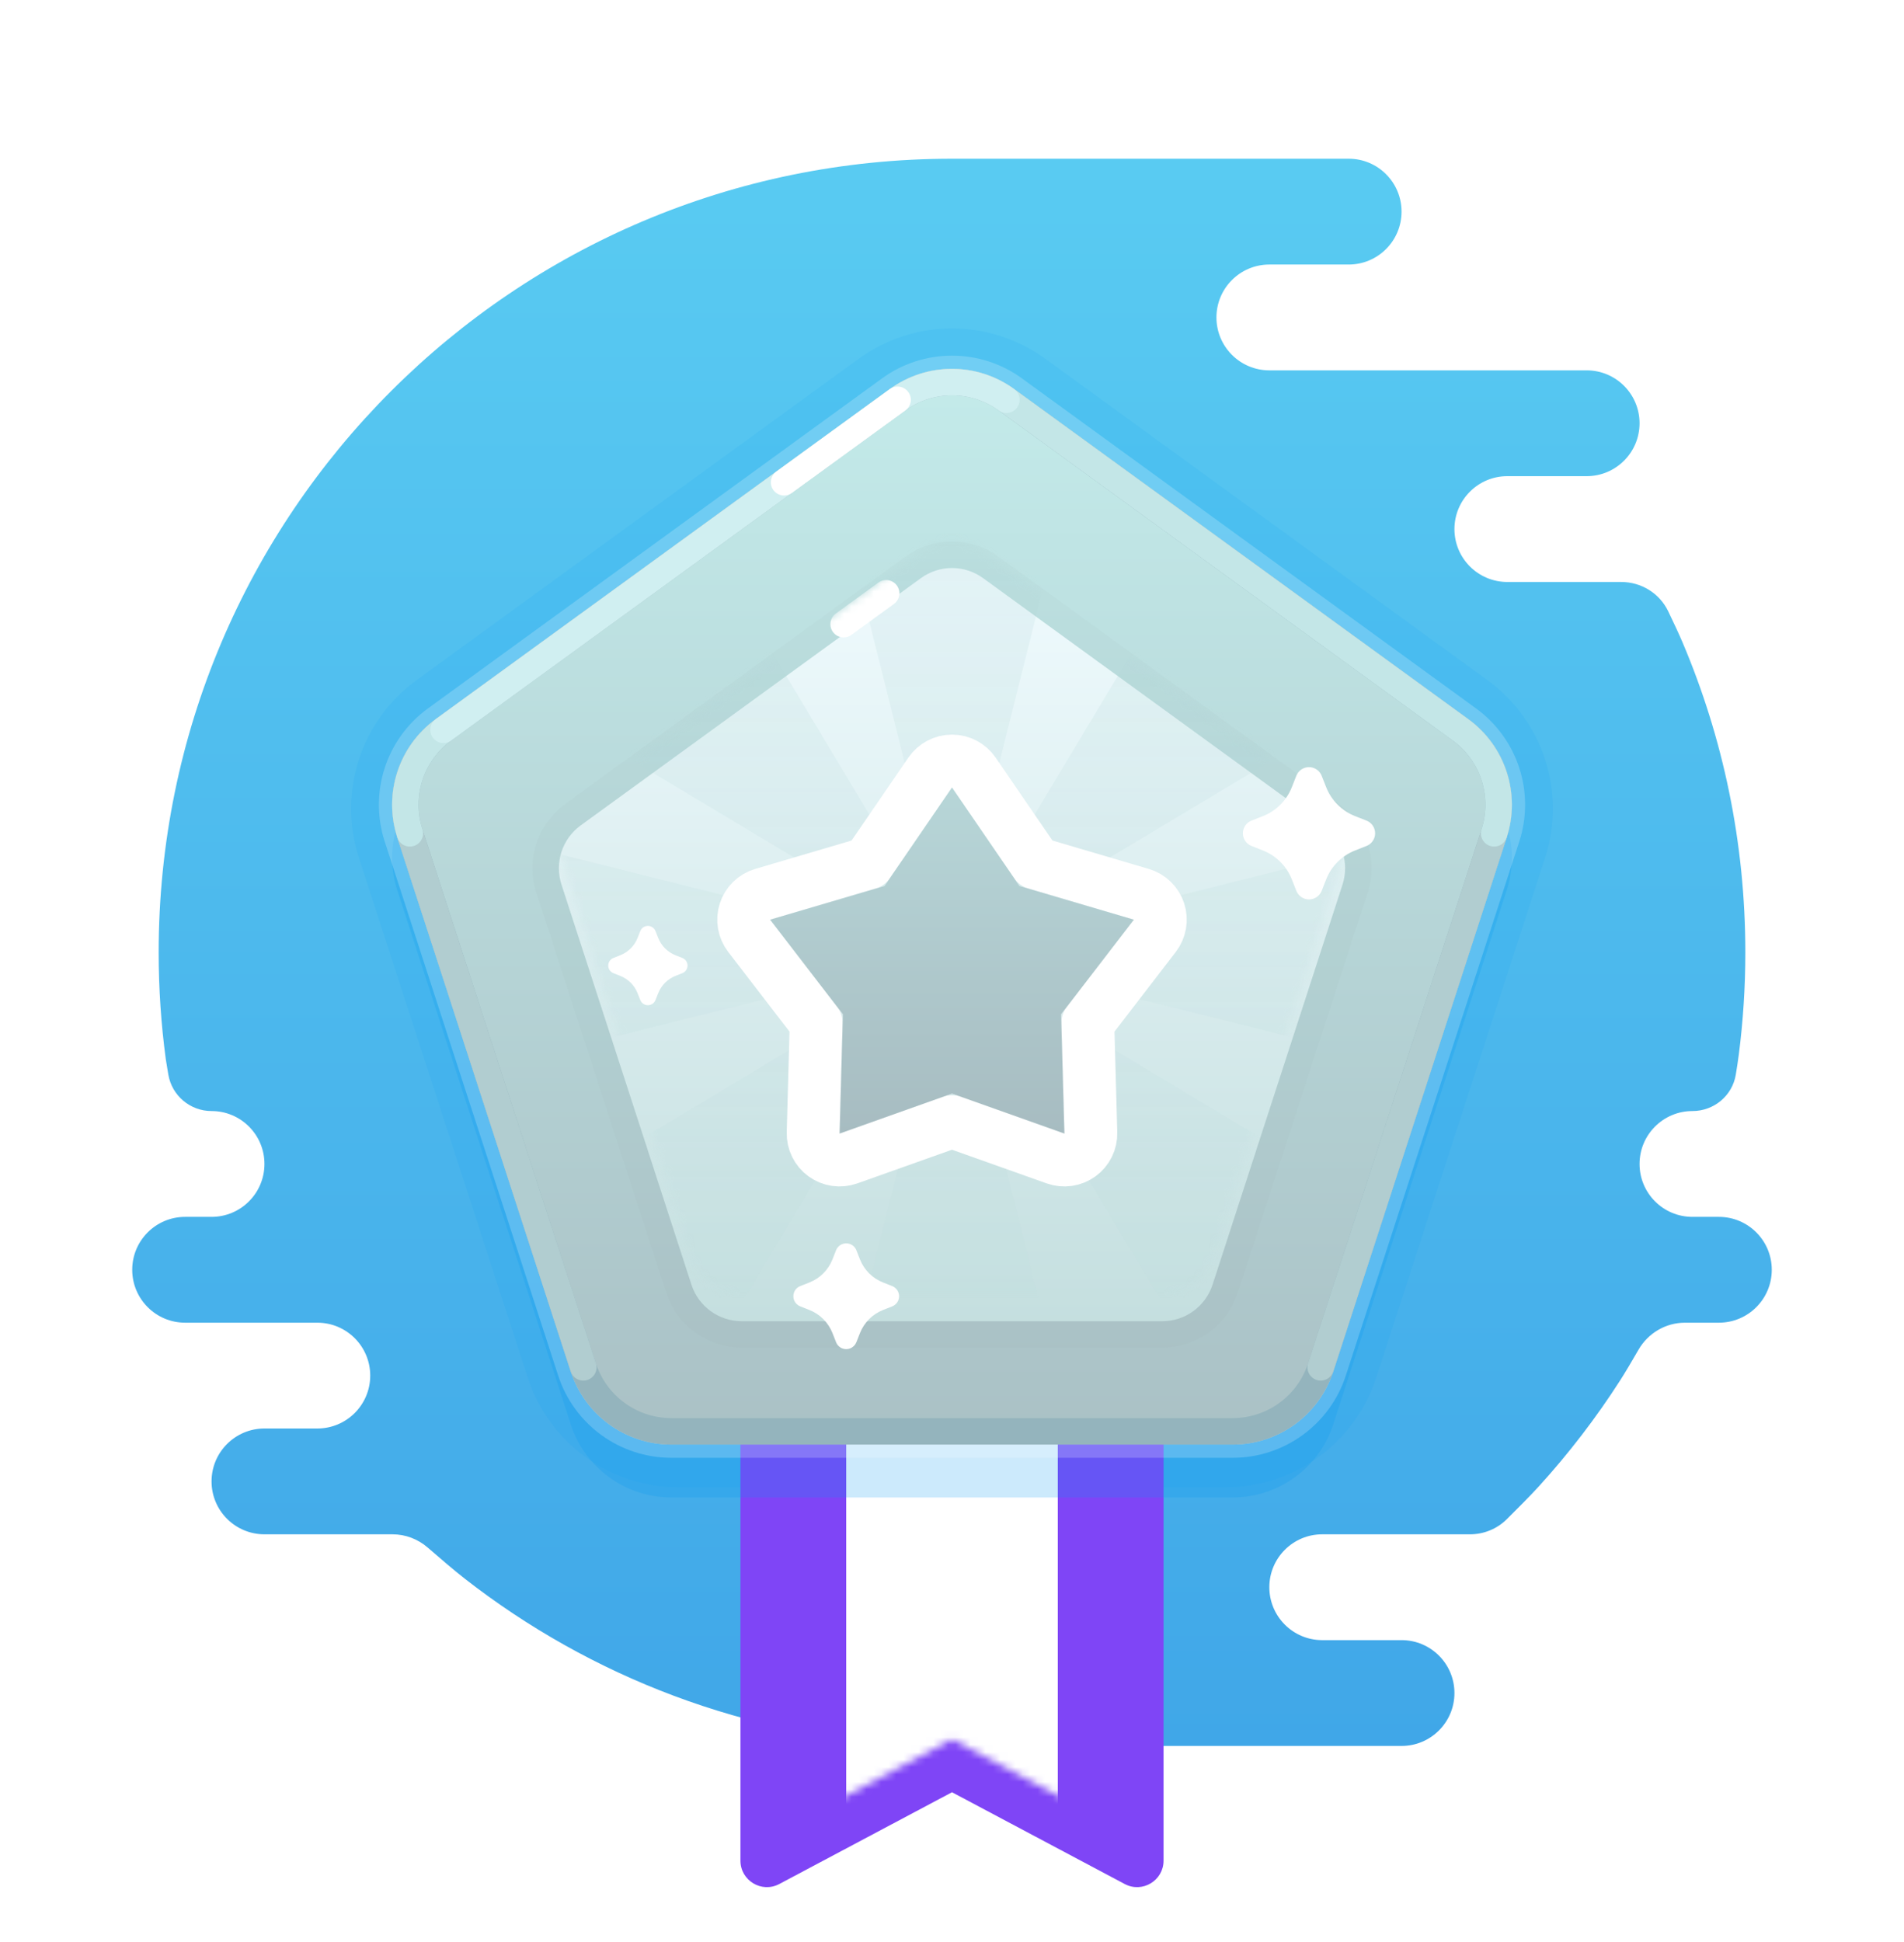 <svg width="256" height="261" viewBox="0 0 256 261" fill="none" xmlns="http://www.w3.org/2000/svg">
<path fill-rule="evenodd" clip-rule="evenodd" d="M188.444 220.444C192.372 220.444 195.555 223.628 195.555 227.556C195.555 231.483 192.372 234.667 188.444 234.667H124.444C124.026 234.667 123.617 234.631 123.219 234.561C100.375 233.554 79.398 225.361 62.493 212.188C61.118 211.117 59.046 209.341 57.51 208.005C56.197 206.862 54.518 206.222 52.777 206.222H35.556C31.628 206.222 28.444 203.038 28.444 199.111C28.444 195.184 31.628 192 35.556 192H42.667C46.594 192 49.778 188.816 49.778 184.889C49.778 180.962 46.594 177.778 42.667 177.778H24.889C20.962 177.778 17.778 174.594 17.778 170.667C17.778 166.739 20.962 163.556 24.889 163.556H28.444C32.372 163.556 35.556 160.372 35.556 156.444C35.556 152.517 32.372 149.333 28.444 149.333C25.569 149.333 23.11 147.261 22.631 144.425C22.457 143.395 22.319 142.566 22.297 142.397C21.661 137.689 21.333 132.883 21.333 128C21.333 69.09 69.09 21.333 128 21.333C145.778 21.333 163.555 21.333 181.333 21.333C185.261 21.333 188.444 24.517 188.444 28.444C188.444 32.372 185.261 35.556 181.333 35.556H170.667C166.739 35.556 163.555 38.739 163.555 42.667C163.555 46.594 166.739 49.778 170.667 49.778H213.333C217.261 49.778 220.444 52.962 220.444 56.889C220.444 60.814 217.265 63.996 213.341 64L202.667 64C198.739 64 195.555 67.184 195.555 71.111C195.555 75.038 198.739 78.222 202.667 78.222H217.977C220.666 78.222 223.131 79.736 224.297 82.16C224.998 83.616 225.735 85.188 226.217 86.323C231.657 99.126 234.667 113.212 234.667 128C234.667 132.647 234.369 137.224 233.793 141.713C233.696 142.468 233.548 143.437 233.386 144.429C232.922 147.276 230.439 149.333 227.555 149.333C223.628 149.333 220.444 152.517 220.444 156.444C220.444 160.372 223.628 163.556 227.555 163.556H231.111C235.038 163.556 238.222 166.739 238.222 170.667C238.222 174.594 235.038 177.778 231.111 177.778H226.546C223.965 177.778 221.591 179.179 220.301 181.416C219.463 182.868 218.532 184.448 217.84 185.527C216.218 188.055 214.492 190.509 212.669 192.885C210.838 195.271 208.908 197.578 206.885 199.799C205.775 201.018 203.977 202.823 202.574 204.21C201.262 205.507 199.488 206.222 197.643 206.222H177.778C173.85 206.222 170.667 209.406 170.667 213.333C170.667 217.233 173.806 220.4 177.696 220.444L188.444 220.444Z" fill="url(#paint0_linear_503_14943)"/>
<g opacity="0.1">
<path fill-rule="evenodd" clip-rule="evenodd" d="M115.46 48.222C122.938 42.789 133.062 42.789 140.539 48.222L199.999 91.421C207.476 96.854 210.605 106.483 207.749 115.273L185.037 185.172C182.181 193.961 173.99 199.913 164.748 199.913H91.252C82.01 199.913 73.819 193.961 70.963 185.172L48.251 115.273C45.395 106.483 48.524 96.854 56.001 91.421L115.46 48.222Z" fill="#0298F3" style="mix-blend-mode:multiply"/>
</g>
<g filter="url(#filter0_d_503_14943)">
<path fill-rule="evenodd" clip-rule="evenodd" d="M99.555 128H156.444V242.974C156.444 245.655 153.589 247.372 151.221 246.114L128 233.778L104.779 246.114C102.411 247.372 99.555 245.655 99.555 242.974V128Z" fill="#7F45F6"/>
</g>
<mask id="mask0_503_14943" style="mask-type:luminance" maskUnits="userSpaceOnUse" x="99" y="128" width="58" height="119">
<path fill-rule="evenodd" clip-rule="evenodd" d="M99.555 128H156.444V242.974C156.444 245.655 153.589 247.372 151.221 246.114L128 233.778L104.779 246.114C102.411 247.372 99.555 245.655 99.555 242.974V128Z" fill="white"/>
</mask>
<g mask="url(#mask0_503_14943)">
<path fill-rule="evenodd" clip-rule="evenodd" d="M113.778 184.889H142.222V248.889H113.778V184.889Z" fill="white"/>
</g>
<path style="mix-blend-mode:multiply" opacity="0.2" fill-rule="evenodd" clip-rule="evenodd" d="M119.64 59.407C124.625 55.785 131.375 55.785 136.36 59.407L197.416 103.767C202.4 107.388 204.486 113.808 202.582 119.668L179.261 191.443C177.357 197.303 171.896 201.271 165.735 201.271H90.265C84.104 201.271 78.643 197.303 76.739 191.443L53.418 119.668C51.514 113.808 53.6 107.388 58.584 103.767L119.64 59.407Z" fill="#0298F3"/>
<path fill-rule="evenodd" clip-rule="evenodd" d="M119.64 52.296C124.625 48.674 131.375 48.674 136.359 52.296L197.415 96.656C202.4 100.277 204.486 106.697 202.582 112.557L179.261 184.332C177.357 190.192 171.896 194.16 165.735 194.16H90.265C84.104 194.16 78.643 190.192 76.739 184.332L53.418 112.557C51.514 106.697 53.599 100.277 58.584 96.656L119.64 52.296Z" fill="url(#paint1_linear_503_14943)" stroke="#FEFFFF" stroke-opacity="0.2" stroke-width="3.556"/>
<mask id="mask1_503_14943" style="mask-type:luminance" maskUnits="userSpaceOnUse" x="50" y="47" width="156" height="149">
<path fill-rule="evenodd" clip-rule="evenodd" d="M119.64 52.296C124.625 48.674 131.375 48.674 136.359 52.296L197.415 96.656C202.4 100.277 204.486 106.697 202.582 112.557L179.261 184.332C177.357 190.192 171.896 194.16 165.735 194.16H90.265C84.104 194.16 78.643 190.192 76.739 184.332L53.418 112.557C51.514 106.697 53.599 100.277 58.584 96.656L119.64 52.296Z" fill="white" stroke="white" stroke-width="3.556"/>
</mask>
<g mask="url(#mask1_503_14943)">
<path d="M135.315 53.734C130.953 50.565 125.047 50.565 120.685 53.734L59.629 98.094C55.267 101.263 53.443 106.88 55.108 112.007L78.43 183.783C80.096 188.91 84.874 192.382 90.265 192.382H165.735C171.126 192.382 175.904 188.91 177.57 183.783L200.891 112.007C202.557 106.88 200.732 101.263 196.371 98.094L135.315 53.734Z" stroke="#94B4BD" stroke-width="3.556" stroke-linecap="round"/>
<path d="M177.57 183.783L200.891 112.007" stroke="#B1CDD0" stroke-width="3.556" stroke-linecap="round"/>
<path d="M55.108 112.007L78.43 183.783" stroke="#B1CDD0" stroke-width="3.556" stroke-linecap="round"/>
<path d="M200.891 112.007C202.557 106.88 200.732 101.263 196.371 98.094L135.315 53.734C130.953 50.565 125.047 50.565 120.685 53.734L59.629 98.094C55.267 101.263 53.443 106.88 55.108 112.007" stroke="#C3E6E7" stroke-width="3.556" stroke-linecap="round"/>
<path opacity="0.4" d="M135.315 53.734C130.953 50.565 125.047 50.565 120.685 53.734L59.629 98.094" stroke="#E5FEFF" stroke-width="3.556" stroke-linecap="round"/>
<path d="M120.685 53.734L105.421 64.824" stroke="white" stroke-width="3.556" stroke-linecap="round"/>
</g>
<g filter="url(#filter1_d_503_14943)">
<path fill-rule="evenodd" clip-rule="evenodd" d="M123.82 74.148C126.312 72.337 129.687 72.337 132.18 74.148L177.925 107.384C180.417 109.194 181.46 112.404 180.508 115.334L163.035 169.11C162.083 172.04 159.352 174.024 156.272 174.024H99.728C96.647 174.024 93.917 172.04 92.965 169.11L75.492 115.334C74.54 112.404 75.583 109.194 78.075 107.384L123.82 74.148Z" fill="url(#paint2_linear_503_14943)"/>
<path d="M133.225 72.71C130.109 70.446 125.891 70.446 122.775 72.71L77.03 105.945C73.915 108.209 72.611 112.221 73.801 115.883L91.274 169.66C92.464 173.322 95.877 175.802 99.728 175.802H156.272C160.123 175.802 163.536 173.322 164.726 169.66L182.199 115.883C183.389 112.221 182.085 108.209 178.97 105.945L133.225 72.71Z" stroke="#94A0A4" stroke-opacity="0.06" stroke-width="3.556"/>
</g>
<mask id="mask2_503_14943" style="mask-type:luminance" maskUnits="userSpaceOnUse" x="75" y="72" width="106" height="103">
<path fill-rule="evenodd" clip-rule="evenodd" d="M123.82 74.148C126.312 72.337 129.687 72.337 132.18 74.148L177.925 107.384C180.417 109.194 181.46 112.404 180.508 115.334L163.035 169.11C162.083 172.04 159.352 174.024 156.272 174.024H99.728C96.647 174.024 93.917 172.04 92.965 169.11L75.492 115.334C74.54 112.404 75.583 109.194 78.075 107.384L123.82 74.148Z" fill="white"/>
</mask>
<g mask="url(#mask2_503_14943)">
<g style="mix-blend-mode:multiply" opacity="0.2">
<path fill-rule="evenodd" clip-rule="evenodd" d="M128 128L71.111 142.222V113.778L128 128ZM128 128L142.222 71.111H113.778L128 128ZM128 128L184.889 113.778V142.222L128 128ZM128 128L158.17 77.717L178.283 97.83L128 128ZM128 128L158.17 178.283L178.283 158.17L128 128ZM128 128L113.778 184.889H142.222L128 128ZM128 128L97.83 178.283L77.717 158.17L128 128Z" fill="url(#paint3_linear_503_14943)"/>
<path d="M97.83 77.717L77.717 97.83L128 128L97.83 77.717Z" fill="url(#paint4_linear_503_14943)"/>
</g>
<path d="M119.147 79.74C116.679 81.534 114.773 82.919 113.429 83.895" stroke="white" stroke-width="3.556" stroke-linecap="round"/>
</g>
<g filter="url(#filter2_d_503_14943)">
<path d="M118.932 115.52L128 102.289L137.067 115.52L152.452 120.055L142.671 132.767L143.112 148.8L128 143.426L112.888 148.8L113.328 132.767L103.548 120.055L118.932 115.52Z" fill="white"/>
<path d="M130.933 100.279C130.27 99.312 129.172 98.734 128 98.734C126.827 98.734 125.73 99.312 125.067 100.279L116.714 112.467L102.542 116.645C101.417 116.976 100.528 117.841 100.166 118.956C99.804 120.072 100.015 121.294 100.73 122.223L109.74 133.933L109.333 148.703C109.301 149.875 109.849 150.988 110.798 151.677C111.746 152.366 112.974 152.543 114.079 152.15L128 147.2L141.921 152.15C143.026 152.543 144.253 152.366 145.202 151.677C146.151 150.988 146.699 149.875 146.666 148.703L146.26 133.933L155.27 122.223C155.985 121.294 156.196 120.072 155.834 118.956C155.471 117.841 154.582 116.976 153.457 116.645L139.285 112.467L130.933 100.279Z" stroke="white" stroke-width="7.111" stroke-linejoin="round"/>
</g>
<g filter="url(#filter3_i_503_14943)">
<path d="M118.932 115.52L128 102.289L137.067 115.52L152.452 120.055L142.671 132.767L143.112 148.8L128 143.426L112.888 148.8L113.328 132.767L103.548 120.055L118.932 115.52Z" fill="url(#paint5_linear_503_14943)"/>
</g>
<g filter="url(#filter4_d_503_14943)">
<path fill-rule="evenodd" clip-rule="evenodd" d="M108.826 176.071L107.595 175.585C106.842 175.289 106.472 174.437 106.769 173.685C106.918 173.307 107.217 173.008 107.595 172.859L108.826 172.373C110.245 171.814 111.369 170.69 111.929 169.27L112.414 168.039C112.711 167.286 113.562 166.917 114.315 167.214C114.693 167.363 114.992 167.662 115.141 168.039L115.626 169.27C116.186 170.69 117.31 171.814 118.73 172.373L119.961 172.859C120.713 173.156 121.083 174.007 120.786 174.76C120.637 175.138 120.338 175.436 119.961 175.585L118.73 176.071C117.31 176.631 116.186 177.755 115.626 179.174L115.141 180.405C114.844 181.158 113.993 181.528 113.24 181.231C112.862 181.082 112.563 180.783 112.414 180.405L111.929 179.174C111.369 177.755 110.245 176.631 108.826 176.071Z" fill="white"/>
</g>
<g filter="url(#filter5_d_503_14943)">
<path fill-rule="evenodd" clip-rule="evenodd" d="M169.81 114.311L168.271 113.704C167.33 113.333 166.868 112.269 167.239 111.328C167.425 110.856 167.799 110.482 168.271 110.296L169.81 109.689C171.584 108.989 172.989 107.585 173.689 105.81L174.296 104.271C174.667 103.33 175.731 102.868 176.672 103.239C177.144 103.426 177.518 103.799 177.704 104.271L178.311 105.81C179.011 107.585 180.415 108.989 182.19 109.689L183.729 110.296C184.67 110.667 185.132 111.731 184.761 112.672C184.574 113.144 184.201 113.518 183.729 113.704L182.19 114.311C180.415 115.011 179.011 116.415 178.311 118.19L177.704 119.729C177.333 120.67 176.269 121.132 175.328 120.761C174.856 120.574 174.482 120.201 174.296 119.729L173.689 118.19C172.989 116.415 171.584 115.011 169.81 114.311Z" fill="white"/>
</g>
<g filter="url(#filter6_d_503_14943)">
<path fill-rule="evenodd" clip-rule="evenodd" d="M83.397 131.164L82.474 130.8C81.909 130.578 81.632 129.939 81.855 129.375C81.966 129.091 82.191 128.867 82.474 128.755L83.397 128.391C84.462 127.971 85.305 127.129 85.725 126.064L86.089 125.141C86.311 124.576 86.95 124.299 87.514 124.521C87.797 124.633 88.022 124.857 88.133 125.141L88.498 126.064C88.918 127.129 89.76 127.971 90.825 128.391L91.748 128.755C92.313 128.978 92.59 129.616 92.367 130.181C92.256 130.464 92.031 130.688 91.748 130.8L90.825 131.164C89.76 131.584 88.918 132.427 88.498 133.492L88.133 134.415C87.911 134.98 87.272 135.257 86.708 135.034C86.425 134.922 86.2 134.698 86.089 134.415L85.725 133.492C85.305 132.427 84.462 131.584 83.397 131.164Z" fill="white"/>
</g>
<defs>
<filter id="filter0_d_503_14943" x="92.444" y="128" width="71.111" height="132.757" filterUnits="userSpaceOnUse" color-interpolation-filters="sRGB">
<feFlood flood-opacity="0" result="BackgroundImageFix"/>
<feColorMatrix in="SourceAlpha" type="matrix" values="0 0 0 0 0 0 0 0 0 0 0 0 0 0 0 0 0 0 127 0" result="hardAlpha"/>
<feOffset dy="7.111"/>
<feGaussianBlur stdDeviation="3.556"/>
<feColorMatrix type="matrix" values="0 0 0 0 0.333 0 0 0 0 0.79 0 0 0 0 0.82 0 0 0 0.2 0"/>
<feBlend mode="darken" in2="BackgroundImageFix" result="effect1_dropShadow_503_14943"/>
<feBlend mode="normal" in="SourceGraphic" in2="effect1_dropShadow_503_14943" result="shape"/>
</filter>
<filter id="filter1_d_503_14943" x="64.476" y="65.679" width="127.047" height="122.568" filterUnits="userSpaceOnUse" color-interpolation-filters="sRGB">
<feFlood flood-opacity="0" result="BackgroundImageFix"/>
<feColorMatrix in="SourceAlpha" type="matrix" values="0 0 0 0 0 0 0 0 0 0 0 0 0 0 0 0 0 0 127 0" result="hardAlpha"/>
<feOffset dy="3.556"/>
<feGaussianBlur stdDeviation="3.556"/>
<feColorMatrix type="matrix" values="0 0 0 0 0.02 0 0 0 0 0.443 0 0 0 0 0.643 0 0 0 0.12 0"/>
<feBlend mode="normal" in2="BackgroundImageFix" result="effect1_dropShadow_503_14943"/>
<feBlend mode="normal" in="SourceGraphic" in2="effect1_dropShadow_503_14943" result="shape"/>
</filter>
<filter id="filter2_d_503_14943" x="89.325" y="91.623" width="77.349" height="74.955" filterUnits="userSpaceOnUse" color-interpolation-filters="sRGB">
<feFlood flood-opacity="0" result="BackgroundImageFix"/>
<feColorMatrix in="SourceAlpha" type="matrix" values="0 0 0 0 0 0 0 0 0 0 0 0 0 0 0 0 0 0 127 0" result="hardAlpha"/>
<feOffset dy="3.556"/>
<feGaussianBlur stdDeviation="3.556"/>
<feColorMatrix type="matrix" values="0 0 0 0 0.596 0 0 0 0 0.745 0 0 0 0 0.78 0 0 0 0.5 0"/>
<feBlend mode="normal" in2="BackgroundImageFix" result="effect1_dropShadow_503_14943"/>
<feBlend mode="normal" in="SourceGraphic" in2="effect1_dropShadow_503_14943" result="shape"/>
</filter>
<filter id="filter3_i_503_14943" x="103.548" y="102.289" width="48.904" height="50.066" filterUnits="userSpaceOnUse" color-interpolation-filters="sRGB">
<feFlood flood-opacity="0" result="BackgroundImageFix"/>
<feBlend mode="normal" in="SourceGraphic" in2="BackgroundImageFix" result="shape"/>
<feColorMatrix in="SourceAlpha" type="matrix" values="0 0 0 0 0 0 0 0 0 0 0 0 0 0 0 0 0 0 127 0" result="hardAlpha"/>
<feOffset dy="3.556"/>
<feGaussianBlur stdDeviation="1.778"/>
<feComposite in2="hardAlpha" operator="arithmetic" k2="-1" k3="1"/>
<feColorMatrix type="matrix" values="0 0 0 0 0.508 0 0 0 0 0.694 0 0 0 0 0.728 0 0 0 0.4 0"/>
<feBlend mode="normal" in2="shape" result="effect1_innerShadow_503_14943"/>
</filter>
<filter id="filter4_d_503_14943" x="99.555" y="160" width="28.444" height="28.445" filterUnits="userSpaceOnUse" color-interpolation-filters="sRGB">
<feFlood flood-opacity="0" result="BackgroundImageFix"/>
<feColorMatrix in="SourceAlpha" type="matrix" values="0 0 0 0 0 0 0 0 0 0 0 0 0 0 0 0 0 0 127 0" result="hardAlpha"/>
<feOffset/>
<feGaussianBlur stdDeviation="3.556"/>
<feColorMatrix type="matrix" values="0 0 0 0 0.706 0 0 0 0 0.824 0 0 0 0 0.831 0 0 0 1 0"/>
<feBlend mode="normal" in2="BackgroundImageFix" result="effect1_dropShadow_503_14943"/>
<feBlend mode="normal" in="SourceGraphic" in2="effect1_dropShadow_503_14943" result="shape"/>
</filter>
<filter id="filter5_d_503_14943" x="160" y="96" width="32" height="32" filterUnits="userSpaceOnUse" color-interpolation-filters="sRGB">
<feFlood flood-opacity="0" result="BackgroundImageFix"/>
<feColorMatrix in="SourceAlpha" type="matrix" values="0 0 0 0 0 0 0 0 0 0 0 0 0 0 0 0 0 0 127 0" result="hardAlpha"/>
<feOffset/>
<feGaussianBlur stdDeviation="3.556"/>
<feColorMatrix type="matrix" values="0 0 0 0 0.706 0 0 0 0 0.824 0 0 0 0 0.831 0 0 0 1 0"/>
<feBlend mode="normal" in2="BackgroundImageFix" result="effect1_dropShadow_503_14943"/>
<feBlend mode="normal" in="SourceGraphic" in2="effect1_dropShadow_503_14943" result="shape"/>
</filter>
<filter id="filter6_d_503_14943" x="74.667" y="117.333" width="24.889" height="24.889" filterUnits="userSpaceOnUse" color-interpolation-filters="sRGB">
<feFlood flood-opacity="0" result="BackgroundImageFix"/>
<feColorMatrix in="SourceAlpha" type="matrix" values="0 0 0 0 0 0 0 0 0 0 0 0 0 0 0 0 0 0 127 0" result="hardAlpha"/>
<feOffset/>
<feGaussianBlur stdDeviation="3.556"/>
<feColorMatrix type="matrix" values="0 0 0 0 0.706 0 0 0 0 0.824 0 0 0 0 0.831 0 0 0 1 0"/>
<feBlend mode="normal" in2="BackgroundImageFix" result="effect1_dropShadow_503_14943"/>
<feBlend mode="normal" in="SourceGraphic" in2="effect1_dropShadow_503_14943" result="shape"/>
</filter>
<linearGradient id="paint0_linear_503_14943" x1="17.778" y1="21.333" x2="17.778" y2="234.667" gradientUnits="userSpaceOnUse">
<stop stop-color="#59CBF2"/>
<stop offset="1" stop-color="#40A7E8"/>
</linearGradient>
<linearGradient id="paint1_linear_503_14943" x1="46.222" y1="46.222" x2="46.222" y2="209.778" gradientUnits="userSpaceOnUse">
<stop stop-color="#C4ECEB"/>
<stop offset="1" stop-color="#A7BCC1"/>
</linearGradient>
<linearGradient id="paint2_linear_503_14943" x1="71.111" y1="71.111" x2="71.111" y2="184.889" gradientUnits="userSpaceOnUse">
<stop stop-color="#F0FBFE"/>
<stop offset="1" stop-color="#C0DCDC"/>
</linearGradient>
<linearGradient id="paint3_linear_503_14943" x1="76.372" y1="71.111" x2="76.372" y2="174.367" gradientUnits="userSpaceOnUse">
<stop stop-color="#AFD4D6"/>
<stop offset="1" stop-color="#B9D9DB" stop-opacity="0.57"/>
</linearGradient>
<linearGradient id="paint4_linear_503_14943" x1="76.372" y1="71.111" x2="76.372" y2="174.367" gradientUnits="userSpaceOnUse">
<stop stop-color="#AFD4D6"/>
<stop offset="1" stop-color="#B9D9DB" stop-opacity="0.57"/>
</linearGradient>
<linearGradient id="paint5_linear_503_14943" x1="103.548" y1="102.289" x2="103.548" y2="148.8" gradientUnits="userSpaceOnUse">
<stop stop-color="#B7D6D8"/>
<stop offset="1" stop-color="#A7BCC1"/>
</linearGradient>
</defs>
</svg>
